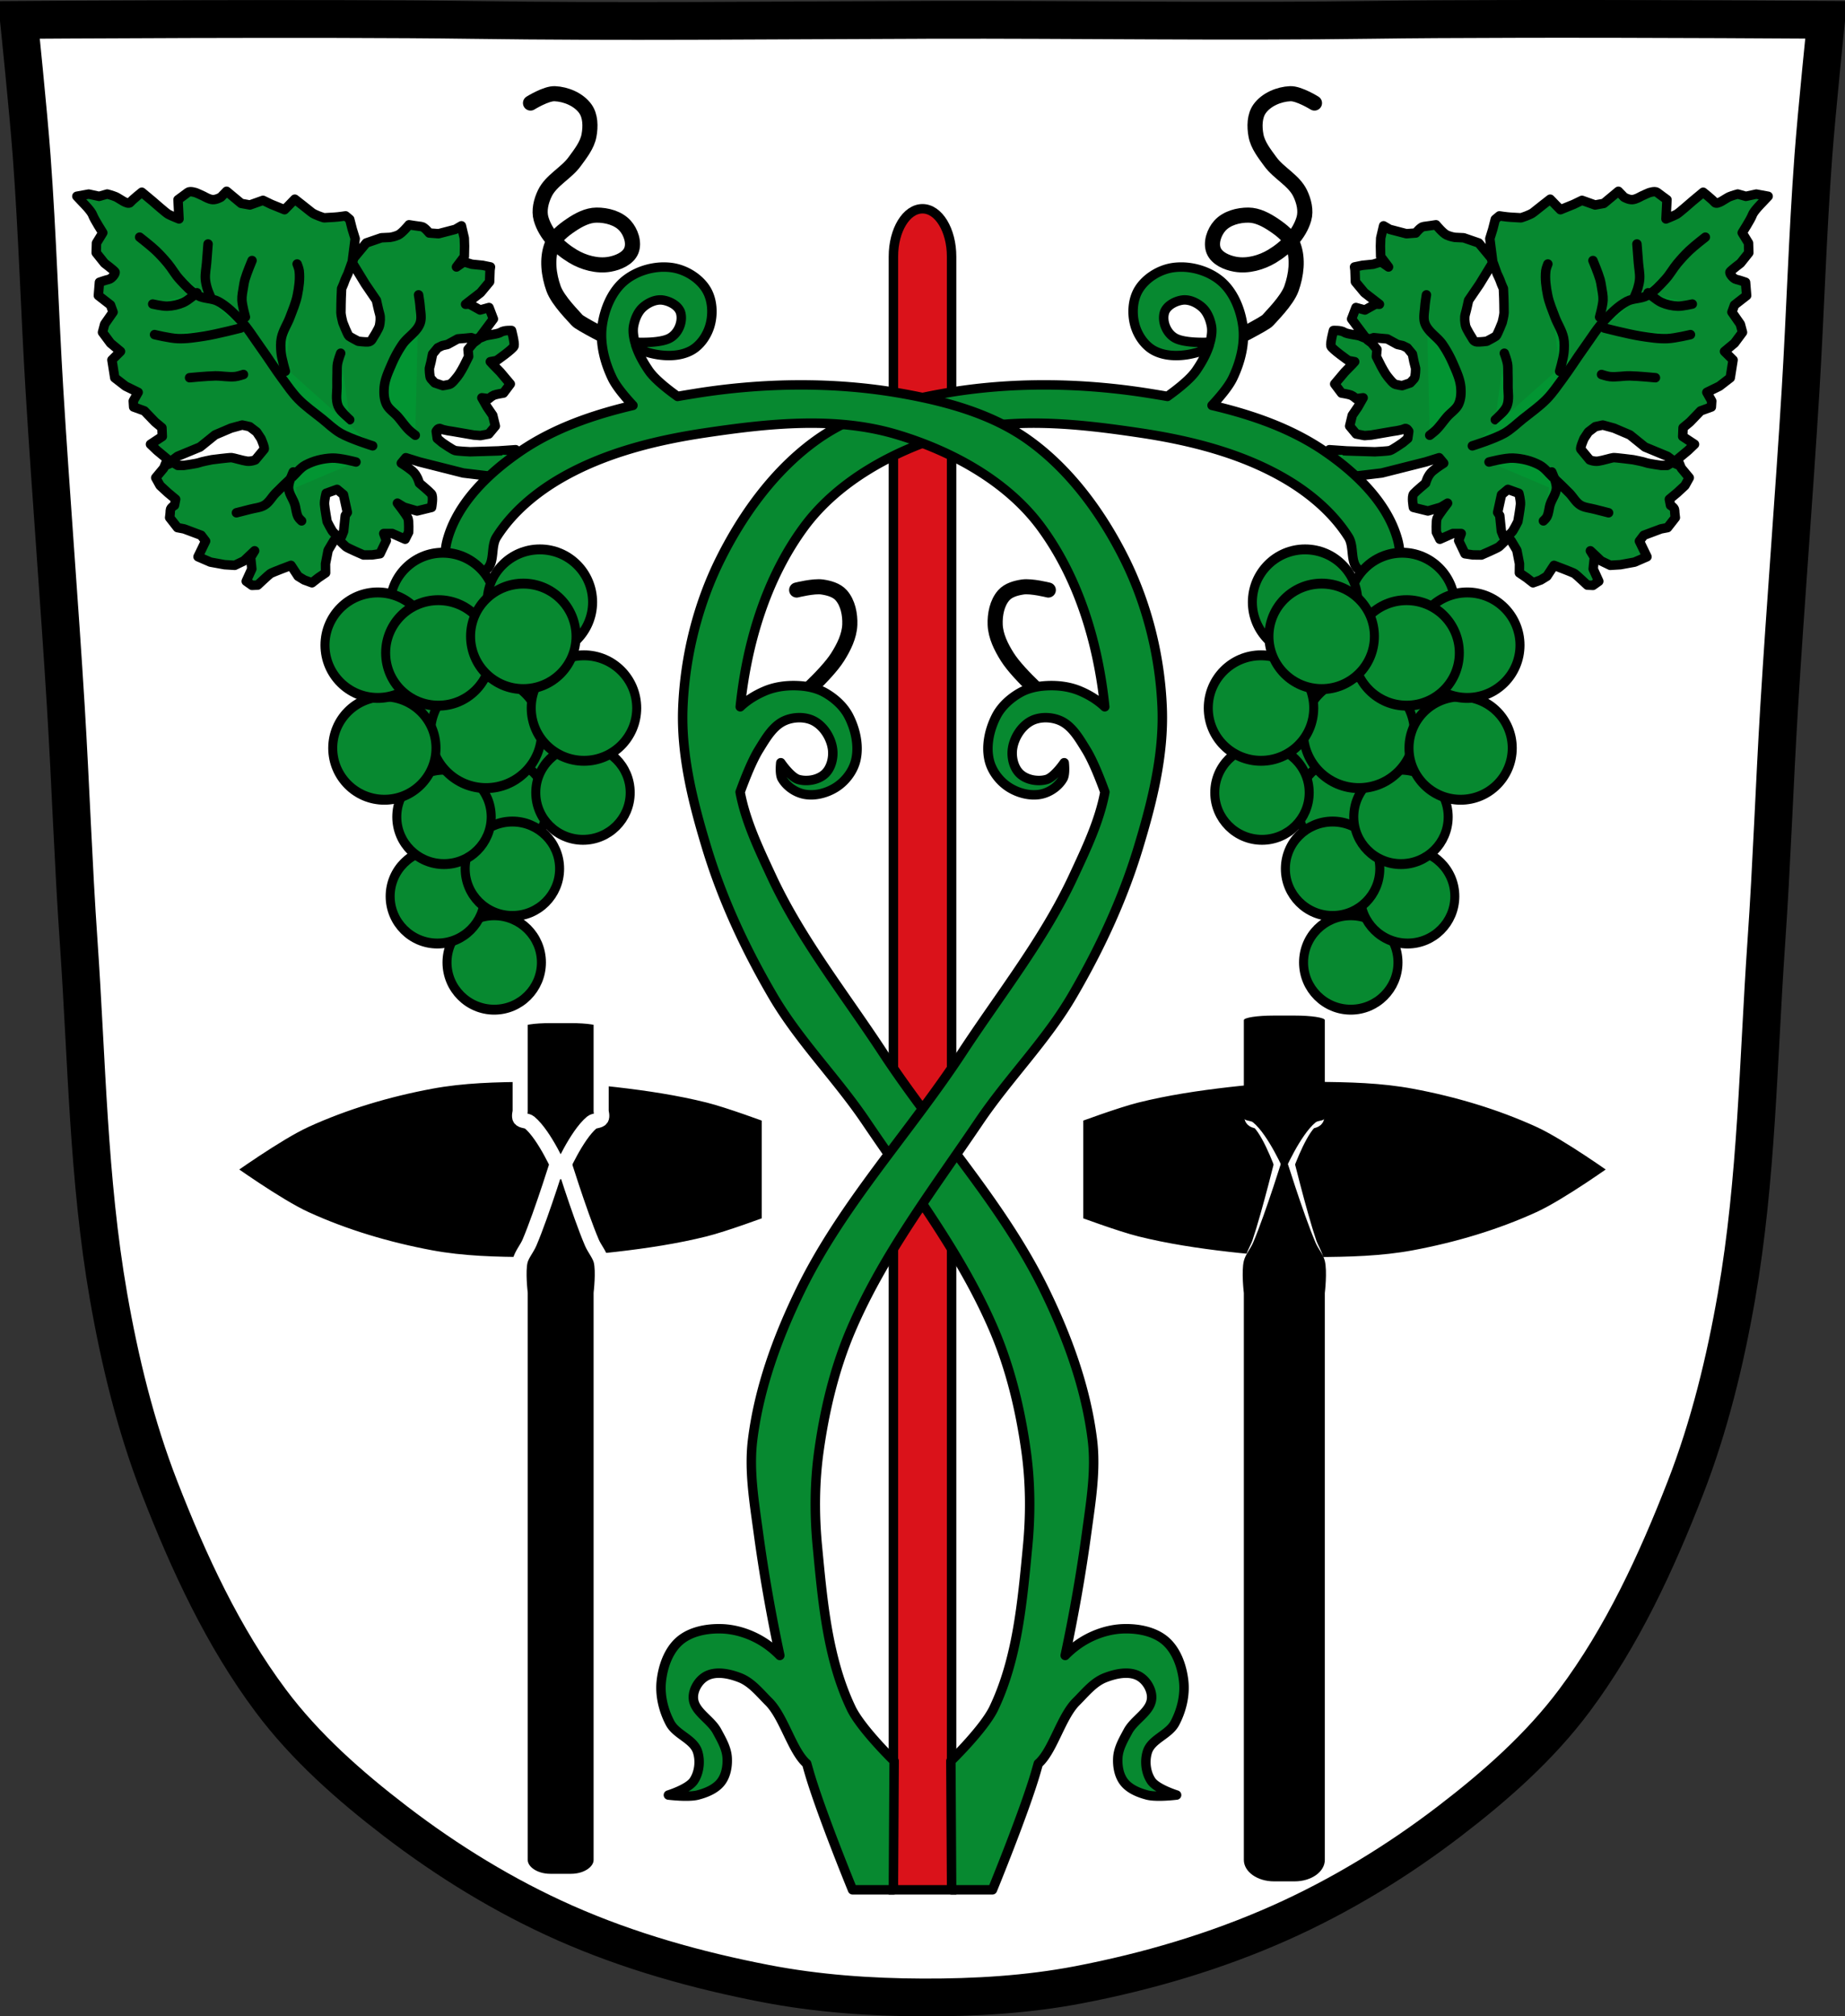 <svg xmlns="http://www.w3.org/2000/svg" xmlns:xlink="http://www.w3.org/1999/xlink" viewBox="0 0 977.12 1067.6"><rect x="0" y="0" width="977.12" height="1067.6" fill="#333333" stroke="none"/><defs><path id="o" d="M-902.56 520.47c0 12.744-11.377 23.08-25.412 23.08-14.03 0-25.412-10.331-25.412-23.08 0-12.744 11.377-23.08 25.412-23.08 14.03 0 25.412 10.331 25.412 23.08z" stroke-linejoin="round" stroke="#000" stroke-linecap="round"/></defs><path d="M798.39 10.03c-26.17.053-51.02.198-70.798.478-79.11 1.122-156.7-.214-235.05 0-2.653.007-5.305.036-7.958.043-78.35.214-155.94 1.122-235.05 0-79.11-1.122-239.53 0-239.53 0s4.994 48.18 6.784 72.32c3.067 41.38 4.256 82.87 6.784 124.29 3.405 55.766 7.902 111.49 11.307 167.25 2.529 41.41 3.91 82.9 6.784 124.29 4.346 62.59 5.02 125.75 15.786 187.56 6.02 34.562 14.418 68.979 27.14 101.67 15.355 39.473 33.473 78.71 58.839 112.63 18.288 24.456 41.648 45.04 65.884 63.62 27.747 21.272 57.962 39.816 89.93 53.968 33.818 14.97 69.917 25.08 106.24 32.09 27.334 5.278 55.35 7.255 83.19 7.349 27.662.094 55.55-1.52 82.71-6.741 36.46-7.01 72.54-17.626 106.46-32.746 31.934-14.235 62.23-32.696 89.98-53.968 24.24-18.58 47.595-39.17 65.884-63.62 25.365-33.919 43.484-73.16 58.839-112.63 12.718-32.695 21.12-67.16 27.14-101.72 10.762-61.814 11.44-124.97 15.786-187.56 2.874-41.39 4.256-82.87 6.784-124.29 3.405-55.766 7.902-111.44 11.307-167.21 2.529-41.41 3.717-82.909 6.784-124.29 1.79-24.14 6.784-72.32 6.784-72.32s-90.24-.636-168.73-.478" fill="#fff"/><g stroke="#000"><g fill="#078930"><path d="m764.27 337.03 13.736 33.812-10.566 34.869s-14.793 21.13-21.13 23.25c-6.34 2.113-51.775 2.113-51.775 2.113s-15.85-8.453-16.906-14.793c-1.057-6.34-4.227-26.416-1.057-33.812 3.17-7.396 16.906-28.529 19.02-33.812 2.113-5.283 38.04-14.793 38.04-14.793zM217.67 343.8l-13.736 33.812 10.566 34.869s14.793 21.13 21.13 23.25c6.34 2.113 51.775 2.113 51.775 2.113s15.85-8.453 16.906-14.793c1.057-6.34 4.227-26.416 1.057-33.812-3.17-7.396-16.906-28.529-19.02-33.812-2.113-5.283-38.04-14.793-38.04-14.793z"/></g><g transform="matrix(.664 .799 -.799 .664 665.36 -454.53)" fill="#029532" stroke-linejoin="round" stroke-linecap="round" stroke-width="4.813"><path id="a" d="m558.16 76.5-4.719 3.938-2.5 4.813-3.563 2.438s-1.133 2.406-1.688 4.219c-.555 1.812-.558 7.531-2.5 7.531s-7.781 1.219-7.781 1.219v6.969c0 1.51.277 9.05 0 10.563-.277 1.51-1.656 5.75-1.656 5.75l-7.219-6.656s-4.707 1.198-6.094 1.5c-1.387.302-2.5 3.344-2.5 3.344s-.816 2.698-1.094 3.906c-.277 1.208-.547 3.333-1.656 4.844-1.11 1.51-3.625 2.406-3.625 2.406l-4.156.313v9.656l-2.219 3.938-6.094 3.625-1.125 4.531-2.219 6.969-3.313.281-4.156.313s-.281 8.729-.281 10.844c0 2.114-1.938 6.688-1.938 6.688l-3.625 3.875c-1.387 1.51-4.156 3.938-4.156 3.938v2.75l3.063 4.219 2.75 4.219 10.75 6.844h.031v-.219l5.281 1.938s3.363.823 4.344 1.25c.981.427 3.531 1.094 3.531 1.094l3.906 2.969s4.894 3.864 5.875 4.719c.981.854 3.156 3.844 3.156 3.844s3.313 5.989 3.313 6.844c0 .854-.969 5.313-.969 5.313s-1.761 2.781-2.938 4.063c-1.177 1.282-2.938.656-2.938.656s-5.681-.646-7.25-1.5-3.551-2.161-4.531-3.656c-.981-1.495-4.313-5.75-4.313-5.75l-2.75-9.594-3.719-10.906-.188-1.031-2.531-1.125h-10l-6.938 4.219-3.03 3.313s-1.683 1.531-3.625 2.438c-1.942.906-7.469.875-7.469.875s-2.512 4.26-3.344 5.469c-.832 1.208 0 5.125 0 5.125l-2.781 3.906-7.188 5.156-3.344 1.219 3.875 5.125 3.063 2.719 4.156 3.313 6.656.313-4.438 1.219-1.656 3.938-3.063 4.531-1.938 3.625 1.406.875 4.688 3.625h7.219l9.438-2.094-1.375 1.5-1.125 6.06-3.875 2.688 3.063 5.438 11.625.594 2.094-.938.813-2.25 2.156-2.125 2.75-2.781 5.469-2.156 2.188-1.688 2.344-1.063h4.125l3.531 1.906 3.125 1.5s3.335 2.776 3.531 3.844c.196 1.068.406 3 .406 3l-1.563 4.063s-1.386 1.271-2.563 2.125c-1.177.854-4.141.625-5.906.625-1.765 0-5.844-.844-5.844-.844l-5.5-1.281-2.563-2.563h-4.313l-2.531.625.25-.688c-1.415.844-3.096 1.852-3.938 2.219-1.387.604-4.996 4.521-6.938 5.125-1.942.604-4.156 3.625-4.156 3.625s3.894 5.458 5.281 6.06c1.387.604 11.375-2.125 11.375-2.125l2.5-2.094.25 1.781.563 5.469 1.406 7.844 5.813.281s2.765-2.427 3.875-3.03c1.11-.604 3.063-.875 3.063-.875l1.938-3.03 1.938 5.125 1.375 4.844 3.375 4.531h5.25l3.313-2.719 1.938-2.719 5.563-9.656s2.504-3.927 2.781-5.438c.277-1.51 2.469-.938 2.469-.938l2.5 2.75v3.313s-.539 6.354-1.094 7.563c-.555 1.208-4.438 6.344-4.438 6.344l-9.514 10.759-6.11 6.389 2.948 2.321 7.946 6.255 5.936-7.07 9.357-14.436 9.969-20.844 2.75-6.656h3.625s-.531 3.615-.531 6.938c0 3.323 2.469 6.656 2.469 6.656s.004 6.344.281 8.156c.277 1.812 5.25 4.531 5.25 4.531l6.125-4.531 2.75-6.344.594-3.906s1.668 7.552 2.5 9.06c.832 1.51 5.25 4.813 5.25 4.813l3.875.906 1.969-6.938 2.75-3.313 1.938 3.313 7.219 1.813 3.03-2.719 2.813-3.313s2.5-8.448 2.5-9.656c0-1.208-.563-6.656-.563-6.656h2.219l5.531.875 6.125 3.344 3.563 3.03 4.188-1.219 4.156-.906 1.406-3.938.531-3.625-1.938-6.344s8.89-5.104 10-5.406c1.11-.302 8.594-1.219 8.594-1.219l1.938-2.125.281-3.625-6.656-1.813-4.156-4.25-3.875-.563 7.469-.906 4.719-2.156 3.063-4.188 3.594-6.375 1.938-6.625-8.594-2.125-.844-3.625 3.063-8.781 1.656-3-1.375-6.344s-1.953-1.188-3.063-2.094c-1.11-.906-3.313 0-3.313 0l-2.781-1.531v-5.125l-.281-5.438-1.656-4.25h-6.375l-4.719-1.469V190.689l-.313-4.531-6.906 2.094-3.313-3v-4.563l-.875-7.813 1.969-5.469-2.219-2.094-5-.906 1.688-6.938.25-6.969-6.094-6.938-6.125.594v-6.625l-1.625-6.656-3.906-1.813-7.469-.625-1.938-3.313.25-7.844-5.563-3.906s-3.047 1.813-4.156 2.719c-1.11.906-4.691.906-4.969 0-.277-.906 0-6.969 0-6.969l-1.375-6.625-3.906-3.063-6.094-.875s-2.515-7.875-3.625-9.688c-1.11-1.812-1.625-7.531-1.625-7.531zm76.969 122.28-3.938 1.938-.406 3-1.938 2.344s-4.886 4.484-6.06 5.125c-1.177.641-5.344 4.063-5.344 4.063s-6.662 6.208-7.25 7.06c-.588.854-2.354 5.109-3.531 7.03-1.177 1.922-3.313 3-3.313 3h-7.06c-.785 0-3.156-4.719-3.156-4.719l-1.156-3.844.188-4.469 1.781-3.438 4.875-3.406 7.844-4.03 9.625-1.938 10.969-5.781zM593.348 271s3.337 1.505 4.906 3c1.569 1.495 5.875 6.594 5.875 6.594s2.156 4.958 2.156 5.813c0 .854.594 3.625.594 3.625l-1.781 1.031-2.563-.844-6.656-4.469-1.938-.219-5.688-7.281V274z" transform="translate(22.02 66.4)" fill="#078930"/><path id="b" d="M507.49 309s2.532 2.945 3.923 4.272c2.106 2.01 4.02 4.576 6.669 5.553 4.459 1.644 9.433-.452 14.12 0a58.993 58.993 0 0 1 10.984 2.136c4.03 1.188 8.248 2.25 11.769 4.699 2.338 1.626 4.635 3.711 5.884 6.408 1.191 2.571.721 5.707 1.177 8.544.459 2.861 1.306 5.654 1.569 8.544.129 1.417 0 4.272 0 4.272"/><path id="c" d="M593.4 338.9s3.547-7.675 6.277-10.68c3.189-3.509 7.125-6.401 11.377-8.117 2.844-1.148 6.01-.904 9.02-1.282 3.917-.491 7.837-.966 11.769-1.282 2.742-.22 5.614.466 8.238-.427 2.355-.802 4.204-2.815 6.277-4.272 1.98-1.392 5.884-4.272 5.884-4.272"/><path id="d" d="M617.72 317.54s5.694 1.438 7.846 3.418c2.107 1.938 2.753 5.214 4.315 7.689 1.215 1.925 3.067 3.412 3.923 5.553.317.794.392 2.563.392 2.563"/><path id="e" d="M578.88 322.67s-.163-6.34-1.569-8.971c-1.727-3.23-5.164-4.929-7.846-7.262-1.533-1.333-3.119-2.591-4.708-3.845-1.292-1.02-2.514-2.174-3.923-2.99-1.608-.932-5.1-2.136-5.1-2.136"/><path id="f" d="M581.63 340.18s4.468-10.866 5.492-16.66c.693-3.918.327-7.972.392-11.961.086-5.268.553-10.572 0-15.806-.461-4.358-1.705-8.578-2.746-12.816-1.518-6.179-3.505-12.212-5.1-18.369-1.541-5.95-3.59-11.81-4.315-17.942-.551-4.661-.955-9.515 0-14.1.737-3.54 3.634-6.272 4.315-9.825.775-4.045.155-8.3-.392-12.388-.449-3.349-1.741-6.507-2.354-9.825-.547-2.961-.98-5.958-1.177-8.971-.232-3.551 0-10.68 0-10.68"/><path id="g" d="M556.13 209.89s5.229 3.705 7.846 5.553c2.222 1.569 4.66 2.821 6.669 4.699 1.195 1.117 2.206 2.463 3.138 3.845.903 1.338 2.354 4.272 2.354 4.272"/><path id="h" d="M578.88 221.42s5.666-.871 8.238-2.136c2.48-1.22 4.771-3 6.669-5.126 1.645-1.839 3.923-6.408 3.923-6.408"/><path id="i" d="M578.49 250.04s10.17-7.356 14.907-11.534c3.452-3.044 6.97-6.103 9.807-9.825 2.364-3.101 5.884-10.253 5.884-10.253"/><path id="j" d="M595.75 266.28s2.476-1.537 3.531-2.563c2.422-2.357 4.054-5.538 6.277-8.117 2.848-3.304 9.02-9.398 9.02-9.398"/><path id="k" d="M580.85 281.66s-3.652-5.404-5.884-7.689c-1.772-1.814-3.7-3.534-5.884-4.699-3.42-1.824-7.359-2.15-10.984-3.418-3.702-1.294-7.502-2.388-10.984-4.272-3.638-1.968-7.269-4.199-10.2-7.262-.812-.848-1.961-2.99-1.961-2.99"/><path id="l" d="M572.61 248.33s-3.359-4.894-5.492-6.835c-1.755-1.597-3.879-2.646-5.884-3.845-1.025-.613-2.055-1.228-3.138-1.709-3.179-1.41-9.807-3.417-9.807-3.417"/></g></g><g fill="#029532"><path d="m705.64 241.506 5.362-.755.625 9.225-5.847.282z"/><path d="m705.55 241.326 4.512-.357-.623 1.083s-.979.575-1.373.68c-.393.105-1.523-.041-1.659-.135-.135-.094-.857-1.271-.857-1.271"/><g transform="matrix(-.664 .799 .799 .664 311.76 -454.534)" stroke="#000" stroke-linejoin="round" stroke-linecap="round" stroke-width="4.813"><use height="1067.6" width="977.12" xlink:href="#a"/><use height="1067.6" width="977.12" xlink:href="#b"/><use height="1067.6" width="977.12" xlink:href="#c"/><use height="1067.6" width="977.12" xlink:href="#d"/><use height="1067.6" width="977.12" xlink:href="#e"/><use height="1067.6" width="977.12" xlink:href="#f"/><use height="1067.6" width="977.12" xlink:href="#g"/><use height="1067.6" width="977.12" xlink:href="#h"/><use height="1067.6" width="977.12" xlink:href="#i"/><use height="1067.6" width="977.12" xlink:href="#j"/><use height="1067.6" width="977.12" xlink:href="#k"/><use height="1067.6" width="977.12" xlink:href="#l"/></g><path d="m271.48 241.506-5.362-.755-.625 9.225 5.847.282z"/><path d="m271.57 241.326-4.512-.357.623 1.083s.979.575 1.373.68c.393.105 1.523-.041 1.659-.135.135-.094.857-1.271.857-1.271"/></g><g stroke="#000"><g fill="none" stroke-linecap="round" stroke-width="8"><path d="M651.98 180.47s18.13-9.229 19.447-10.877c1.318-1.648 10.182-10.227 12.525-16.81 2.544-7.149 3.629-15.629.989-22.743-1.731-4.664-6.096-8.091-10.218-10.877-4.01-2.708-8.678-5.23-13.514-5.274-5.388-.049-11.565 1.591-15.16 5.603-3.02 3.373-4.986 8.981-3.296 13.184 1.695 4.214 7.06 6.473 11.536 7.251 6.54 1.137 13.759-.863 19.447-4.285 7.414-4.46 14.422-11.46 16.81-19.776 1.256-4.376.003-9.415-1.978-13.514-3.348-6.928-11.3-10.583-15.821-16.81-3.091-4.257-6.633-8.668-7.581-13.843-.86-4.692-.821-10.31 1.978-14.173 3.517-4.854 10.162-7.646 16.15-7.91 4.586-.203 12.855 4.944 12.855 4.944M419.43 373.08s17.976-15.356 24.18-25.21c3.255-5.167 6.219-11.05 6.449-17.15.203-5.392-.975-11.488-4.543-15.535-2.431-2.757-6.476-3.864-10.113-4.397-4.479-.657-13.484 1.612-13.484 1.612"/></g><g stroke-width="5"><path d="M488.56 110.536c-8.537 0-15.406 11.289-15.406 25.307v864.75h30.813v-864.75c0-14.02-6.869-25.307-15.406-25.307z" fill="#da121a"/><path d="M625.97 141.396c7.237.105 14.746 2.663 20.22 7.125 6.876 5.606 10.766 14.996 12 23.781 1.318 9.38-1.209 19.37-5.313 27.906-2.113 4.395-6.677 9.827-10.969 14.438 21.21 4.979 41.882 12.153 59.56 24.25 16.748 11.459 33.421 27.387 38.75 46.969 1.652 6.069 2.137 14.953-2.969 18.625-4.907 3.529-13.332.987-17.875-3-4.489-3.939-2.03-12.07-5.219-17.12-8.261-13.08-20.868-23.597-34.28-31.31-23.02-13.242-49.766-19.919-76.03-23.844-33.416-4.993-68.954-8.866-101.34.75-29.13 8.65-58.783 24.7-76.78 49.19-19.785 26.918-30.16 60.957-33.688 95.06 3.827-3.651 8.558-6.499 13.406-8.5 5.358-2.211 11.398-2.943 17.188-2.656 4.91.243 9.975 1.26 14.25 3.688 5.118 2.906 9.898 7.175 12.594 12.406 3.612 7.01 5.56 15.669 3.75 23.344-1.328 5.634-5.298 10.93-10.125 14.12-4.916 3.254-11.471 5.04-17.25 3.875-4.682-.945-9.328-4.16-11.688-8.313-1.375-2.42-.656-8.344-.656-8.344s5.231 7.711 9.375 8.875c4.579 1.286 10.469.252 13.969-2.969 3.437-3.163 4.721-8.786 4.03-13.406-.858-5.744-4.591-11.716-9.688-14.5-4.555-2.489-10.806-2.359-15.563-.281-6.272 2.74-10.08 9.494-13.688 15.313-3.47 5.602-7.103 14.607-9.969 22.5 2.849 15.445 9.992 30.31 16.625 44.594 15.472 33.32 38.726 62.47 58.875 93.19 27.854 42.46 63.42 80.3 85.69 125.94 12.13 24.854 21.898 51.56 25.344 79 2.047 16.298-.764 32.91-2.969 49.19-2.96 21.855-6.788 43.623-11.406 65.22a49.96 49.96 0 0 1 6.406-5.531c7.06-5.112 15.974-8.376 24.688-8.594 7.643-.191 16.227 1.425 22 6.438 5.885 5.109 8.805 13.535 9.656 21.281.827 7.52-1.113 15.534-4.656 22.22-3.257 6.146-12.308 8.43-14.5 15.03-1.649 4.967-.927 11.224 2 15.563 2.868 4.251 13.406 7.5 13.406 7.5s-10.543 1.32-15.563 0c-4.573-1.203-9.48-3.207-12.344-6.969-2.682-3.523-3.496-8.456-3.219-12.875.312-4.981 3.036-9.576 5.406-13.969 3.407-6.315 12.173-10.364 12.5-17.531.205-4.49-2.829-9.486-6.781-11.625-5.249-2.84-12.348-1.296-17.906.875-6.161 2.407-10.556 8.06-15.25 12.719-8.01 7.956-12.432 26.14-20.09 32.75-.396 1.397-.785 2.793-1.188 4.188-6.171 21.37-23.09 62.62-23.09 62.62h-21.625l-.406-68.19s17.613-17.12 22.781-27.969c12.55-26.348 15.09-56.667 17.875-85.72 1.586-16.571 1.518-33.415-.75-49.906-3.046-22.15-8.319-44.3-17.12-64.844-17-39.672-43.663-74.56-67.844-110.31-15.421-22.801-35.28-42.556-49.19-66.31-14.435-24.665-26.701-50.934-35-78.28-7.317-24.11-13.708-49.32-12.688-74.5 1.101-27.15 7.94-54.711 20.12-79 12.04-23.998 28.85-47.01 50.688-62.62 19.37-13.853 43.615-20.431 67.06-24.594 17.978-3.192 36.36-4.635 54.75-4.563 18.388.072 36.785 1.66 54.813 4.563 3.059.493 6.138.995 9.219 1.531 5.279-3.776 12.12-9.142 15.25-13.719 2.803-4.103 5.485-8.807 6.969-13.688-1.578 1.38-4.102 3.42-6.03 4-7.381 2.22-16.279 2.791-23.12-.75-5.063-2.619-8.801-8.129-10.313-13.625-1.686-6.133-1.239-13.571 2.125-18.969 3.738-5.998 10.889-10.339 17.875-11.406a29.921 29.921 0 0 1 4.938-.313zm-9.351 24.335c-1.266 4.813 1.362 11.21 6.289 13.54 5.03 2.378 15.258 2.065 17.938 1.938.772-2.981 1.263-6.05.656-9-.727-3.528-2.271-7.218-4.981-9.59-2.758-2.414-6.711-4.237-10.342-3.734-3.883.537-8.563 3.056-9.56 6.847z" fill="#078930" stroke-linejoin="round" stroke-linecap="round"/></g><g stroke-linecap="round"><g fill="none" stroke-width="8"><path d="M325.13 180.47s-18.13-9.229-19.447-10.877c-1.318-1.648-10.182-10.227-12.525-16.81-2.544-7.149-3.629-15.629-.989-22.743 1.731-4.664 6.096-8.091 10.218-10.877 4.01-2.708 8.678-5.23 13.514-5.274 5.388-.049 11.565 1.591 15.16 5.603 3.02 3.373 4.986 8.981 3.296 13.184-1.695 4.214-7.06 6.473-11.536 7.251-6.54 1.137-13.759-.863-19.447-4.285-7.414-4.46-14.422-11.46-16.81-19.776-1.256-4.376-.003-9.415 1.978-13.514 3.348-6.928 11.3-10.583 15.821-16.81 3.091-4.257 6.633-8.668 7.581-13.843.86-4.692.821-10.31-1.978-14.173-3.517-4.854-10.162-7.646-16.15-7.91-4.586-.203-12.855 4.944-12.855 4.944M557.68 373.08s-17.976-15.356-24.18-25.21c-3.255-5.167-6.219-11.05-6.449-17.15-.203-5.392.975-11.488 4.543-15.535 2.431-2.757 6.476-3.864 10.113-4.397 4.479-.657 13.484 1.612 13.484 1.612"/></g><path d="M351.15 141.4c-7.237.105-14.746 2.663-20.22 7.125-6.876 5.606-10.766 14.996-12 23.781-1.318 9.38 1.209 19.37 5.313 27.906 2.113 4.395 6.677 9.827 10.969 14.438-21.21 4.979-41.882 12.153-59.56 24.25-16.748 11.459-33.421 27.387-38.75 46.969-1.652 6.069-2.137 14.953 2.969 18.625 4.907 3.529 13.332.987 17.875-3 4.489-3.939 2.03-12.07 5.219-17.12 8.261-13.08 20.868-23.597 34.28-31.31 23.02-13.242 49.766-19.919 76.03-23.844 33.416-4.993 68.954-8.866 101.34.75 29.13 8.65 58.783 24.7 76.78 49.19 19.785 26.918 30.16 60.957 33.688 95.06-3.827-3.651-8.558-6.499-13.406-8.5-5.358-2.211-11.398-2.943-17.188-2.656-4.91.243-9.975 1.26-14.25 3.688-5.118 2.906-9.898 7.175-12.594 12.406-3.612 7.01-5.56 15.669-3.75 23.344 1.328 5.634 5.298 10.93 10.125 14.12 4.916 3.254 11.471 5.04 17.25 3.875 4.682-.945 9.328-4.16 11.688-8.313 1.375-2.42.656-8.344.656-8.344s-5.231 7.711-9.375 8.875c-4.579 1.286-10.469.252-13.969-2.969-3.437-3.163-4.721-8.786-4.03-13.406.858-5.744 4.591-11.716 9.688-14.5 4.555-2.489 10.806-2.359 15.563-.281 6.272 2.74 10.08 9.494 13.688 15.313 3.47 5.602 7.103 14.607 9.969 22.5-2.849 15.445-9.992 30.31-16.625 44.594-15.472 33.32-38.726 62.47-58.875 93.19-27.854 42.46-63.42 80.3-85.69 125.94-12.13 24.854-21.898 51.56-25.344 79-2.047 16.298.764 32.91 2.969 49.19 2.96 21.855 6.788 43.623 11.406 65.22a49.96 49.96 0 0 0-6.406-5.531c-7.06-5.112-15.974-8.376-24.688-8.594-7.643-.191-16.227 1.425-22 6.438-5.885 5.109-8.805 13.535-9.656 21.281-.827 7.52 1.113 15.534 4.656 22.22 3.257 6.146 12.308 8.43 14.5 15.03 1.649 4.967.927 11.224-2 15.563-2.868 4.251-13.406 7.5-13.406 7.5s10.543 1.32 15.563 0c4.573-1.203 9.48-3.207 12.344-6.969 2.682-3.523 3.496-8.456 3.219-12.875-.312-4.981-3.036-9.576-5.406-13.969-3.407-6.315-12.173-10.364-12.5-17.531-.205-4.49 2.829-9.486 6.781-11.625 5.249-2.84 12.347-1.296 17.906.875 6.161 2.407 10.556 8.06 15.25 12.719 8.01 7.956 12.432 26.14 20.09 32.75.396 1.397.785 2.793 1.188 4.188 6.171 21.37 23.09 62.62 23.09 62.62h21.625l.406-68.19s-17.613-17.12-22.781-27.969c-12.55-26.348-15.09-56.667-17.875-85.72-1.586-16.571-1.518-33.415.75-49.906 3.046-22.15 8.319-44.3 17.12-64.844 17-39.672 43.663-74.56 67.844-110.31 15.421-22.801 35.28-42.556 49.19-66.31 14.435-24.665 26.701-50.934 35-78.28 7.317-24.11 13.708-49.32 12.688-74.5-1.101-27.15-7.94-54.711-20.12-79-12.04-23.998-28.85-47.01-50.688-62.62-19.37-13.853-43.615-20.431-67.06-24.594-17.978-3.192-36.36-4.635-54.75-4.563-18.388.072-36.785 1.66-54.813 4.563-3.059.493-6.138.995-9.219 1.531-5.279-3.776-12.12-9.142-15.25-13.719-2.803-4.103-5.485-8.807-6.969-13.688 1.578 1.38 4.102 3.42 6.03 4 7.381 2.22 16.279 2.791 23.12-.75 5.063-2.619 8.801-8.129 10.313-13.625 1.686-6.133 1.239-13.571-2.125-18.969-3.738-5.998-10.889-10.339-17.875-11.406a29.921 29.921 0 0 0-4.938-.313zm9.351 24.335c1.266 4.813-1.362 11.21-6.289 13.54-5.03 2.378-15.258 2.065-17.938 1.938-.772-2.981-1.263-6.05-.656-9 .727-3.528 2.271-7.218 4.981-9.59 2.758-2.414 6.711-4.237 10.342-3.734 3.883.537 8.563 3.056 9.56 6.847z" fill="#078930" stroke-linejoin="round" stroke-width="5"/></g><path d="M798.39 10.03c-26.17.053-51.02.198-70.798.478-79.11 1.122-156.7-.214-235.05 0-2.653.007-5.305.036-7.958.043-78.35.214-155.94 1.122-235.05 0-79.11-1.122-239.53 0-239.53 0s4.995 48.18 6.784 72.32c3.067 41.38 4.256 82.87 6.784 124.29 3.405 55.766 7.902 111.49 11.307 167.25 2.529 41.41 3.91 82.9 6.784 124.29 4.346 62.59 5.02 125.75 15.786 187.56 6.02 34.562 14.418 68.979 27.14 101.67 15.355 39.473 33.473 78.71 58.839 112.63 18.288 24.456 41.648 45.04 65.884 63.62 27.747 21.272 57.962 39.816 89.93 53.968 33.818 14.97 69.917 25.08 106.24 32.09 27.334 5.278 55.35 7.255 83.19 7.349 27.662.094 55.55-1.52 82.71-6.741 36.46-7.01 72.54-17.626 106.46-32.746 31.934-14.235 62.23-32.696 89.98-53.968 24.24-18.58 47.595-39.17 65.884-63.62 25.365-33.919 43.484-73.16 58.839-112.63 12.718-32.695 21.12-67.16 27.14-101.72 10.762-61.814 11.44-124.97 15.786-187.56 2.874-41.39 4.256-82.87 6.784-124.29 3.405-55.766 7.902-111.44 11.307-167.21 2.529-41.41 3.717-82.909 6.784-124.29 1.79-24.14 6.784-72.32 6.784-72.32s-90.24-.636-168.73-.478z" fill="none" stroke-width="20"/></g><g stroke="#fff" stroke-linejoin="round" stroke-width="8"><path d="M696.94 568.816c-15.632-.081-31.3 1.052-46.813 2.838-16.214 1.867-32.407 4.301-48.19 8.226-11.02 2.742-32.25 10.659-32.25 10.659v57.32s21.23 7.917 32.25 10.659c15.78 3.925 31.973 6.358 48.19 8.226 15.513 1.787 31.18 2.919 46.813 2.838 17.431-.09 35.04-.486 52.12-3.678 22.829-4.266 45.39-10.947 66.28-20.478 15.14-6.904 42-26.21 42-26.21s-26.862-19.308-42-26.21c-20.896-9.53-43.45-16.212-66.28-20.478-17.09-3.193-34.694-3.618-52.12-3.707zM280.18 568.816c15.632-.081 31.3 1.052 46.813 2.838 16.214 1.867 32.407 4.301 48.19 8.226 11.02 2.742 32.25 10.659 32.25 10.659v57.32s-21.23 7.917-32.25 10.659c-15.78 3.925-31.973 6.358-48.19 8.226-15.513 1.787-31.18 2.919-46.813 2.838-17.431-.09-35.04-.486-52.12-3.678-22.829-4.266-45.39-10.947-66.28-20.478-15.14-6.904-42-26.21-42-26.21s26.862-19.308 42-26.21c20.896-9.53 43.45-16.212 66.28-20.478 17.09-3.193 34.694-3.618 52.12-3.707z"/></g><g stroke="#fff" stroke-linejoin="round" stroke-linecap="round" stroke-width="8"><path d="M680.19 610.356s-7.798 31.905-13.06 47.518c-1.113 3.301-3.247 6.334-3.909 9.732-1.088 5.589 0 17.02 0 17.02v300.12c0 6.293 5.634 11.37 12.618 11.37h8.709c6.983 0 12.618-5.077 12.618-11.37v-300.12s1.088-11.434 0-17.02c-.661-3.398-2.796-6.431-3.909-9.732-5.266-15.613-13.06-47.518-13.06-47.518z"/><path d="M680.19 620.356s-6.598-19.262-13.06-26.05c-1.057-1.109-3.137-.707-3.909-2.085-.575-1.026 0-3.647 0-3.647v-48.43c0-1.348 5.634-2.436 12.618-2.436h8.709c6.983 0 12.618 1.088 12.618 2.436v48.43s.575 2.621 0 3.647c-.772 1.378-2.852.976-3.909 2.085-6.466 6.785-13.06 26.05-13.06 26.05z"/></g><g stroke="#fff" stroke-linejoin="round" stroke-linecap="round" stroke-width="8" transform="translate(189.85 2.596)"><path id="m" d="M107.08 607.76s9.852 31.905 16.505 47.518c1.407 3.301 4.103 6.334 4.939 9.732 1.374 5.589 0 17.02 0 17.02v300.12c0 6.293-7.119 11.37-15.942 11.37h-11c-8.823 0-15.942-5.077-15.942-11.37V682.03s-1.374-11.434 0-17.02c.836-3.398 3.532-6.431 4.939-9.732 6.653-15.613 16.505-47.518 16.505-47.518z"/><path id="n" d="M107.08 617.76s8.335-19.262 16.505-26.05c1.335-1.109 3.964-.707 4.939-2.085.726-1.026 0-3.647 0-3.647v-48.43c0-1.348-7.119-2.436-15.942-2.436h-11c-8.823 0-15.942 1.088-15.942 2.436v48.43s-.726 2.621 0 3.647c.975 1.378 3.603.976 4.939 2.085 8.17 6.785 16.505 26.05 16.505 26.05z"/></g><g transform="matrix(-1 0 0 1 787.27 2.596)"><use height="1067.6" width="977.12" xlink:href="#m"/><use height="1067.6" width="977.12" xlink:href="#n"/></g><g transform="translate(1186.81 -13.404)" fill="#078930" stroke="#000" stroke-width="5"><g stroke-width="4.336"><use height="1067.6" width="977.12" xlink:href="#o" transform="matrix(1.099 0 0 1.21 67.54 -295.79)"/><use height="1067.6" width="977.12" xlink:href="#o" transform="matrix(1.099 0 0 1.21 118.95 -297.55)"/></g><g stroke-width="4.843"><use height="1067.6" width="977.12" xlink:href="#o" transform="matrix(.984 0 0 1.083 -8.747 -123.59)"/><use height="1067.6" width="977.12" xlink:href="#o" transform="matrix(.984 0 0 1.083 -11.948 -40.667)"/><use height="1067.6" width="977.12" xlink:href="#o" transform="matrix(.984 0 0 1.083 -42.05 -75.69)"/><use height="1067.6" width="977.12" xlink:href="#o" transform="matrix(.984 0 0 1.083 -2.321 -90.29)"/><use height="1067.6" width="977.12" xlink:href="#o" transform="matrix(.984 0 0 1.083 -38.54 -117.75)"/><use height="1067.6" width="977.12" xlink:href="#o" transform="matrix(.984 0 0 1.083 35.07 -130.6)"/></g><use height="1067.6" width="977.12" xlink:href="#o" transform="matrix(1.156 0 0 1.273 143.36 -261.26)" stroke-width="4.121"/><use height="1067.6" width="977.12" xlink:href="#o" transform="matrix(1.076 0 0 1.185 15.245 -207.26)" stroke-width="4.429"/><g stroke-width="4.336"><use height="1067.6" width="977.12" xlink:href="#o" transform="matrix(1.099 0 0 1.21 142.31 -241.47)"/><use height="1067.6" width="977.12" xlink:href="#o" transform="matrix(1.099 0 0 1.21 33.07 -274.76)"/><use height="1067.6" width="977.12" xlink:href="#o" transform="matrix(1.099 0 0 1.21 65.2 -270.67)"/><use height="1067.6" width="977.12" xlink:href="#o" transform="matrix(1.099 0 0 1.21 110.18 -279.44)"/></g><g transform="matrix(-1 0 0 1 -1396.51 0)"><g stroke-width="4.336"><use height="1067.6" width="977.12" xlink:href="#o" transform="matrix(1.099 0 0 1.21 67.54 -295.79)"/><use height="1067.6" width="977.12" xlink:href="#o" transform="matrix(1.099 0 0 1.21 118.95 -297.55)"/></g><g stroke-width="4.843"><use height="1067.6" width="977.12" xlink:href="#o" transform="matrix(.984 0 0 1.083 -8.747 -123.59)"/><use height="1067.6" width="977.12" xlink:href="#o" transform="matrix(.984 0 0 1.083 -11.948 -40.667)"/><use height="1067.6" width="977.12" xlink:href="#o" transform="matrix(.984 0 0 1.083 -42.05 -75.69)"/><use height="1067.6" width="977.12" xlink:href="#o" transform="matrix(.984 0 0 1.083 -2.321 -90.29)"/><use height="1067.6" width="977.12" xlink:href="#o" transform="matrix(.984 0 0 1.083 -38.54 -117.75)"/><use height="1067.6" width="977.12" xlink:href="#o" transform="matrix(.984 0 0 1.083 35.07 -130.6)"/></g><use height="1067.6" width="977.12" xlink:href="#o" transform="matrix(1.156 0 0 1.273 143.36 -261.26)" stroke-width="4.121"/><use height="1067.6" width="977.12" xlink:href="#o" transform="matrix(1.076 0 0 1.185 15.245 -207.26)" stroke-width="4.429"/><g stroke-width="4.336"><use height="1067.6" width="977.12" xlink:href="#o" transform="matrix(1.099 0 0 1.21 142.31 -241.47)"/><use height="1067.6" width="977.12" xlink:href="#o" transform="matrix(1.099 0 0 1.21 33.07 -274.76)"/><use height="1067.6" width="977.12" xlink:href="#o" transform="matrix(1.099 0 0 1.21 65.2 -270.67)"/><use height="1067.6" width="977.12" xlink:href="#o" transform="matrix(1.099 0 0 1.21 110.18 -279.44)"/></g></g></g></svg>